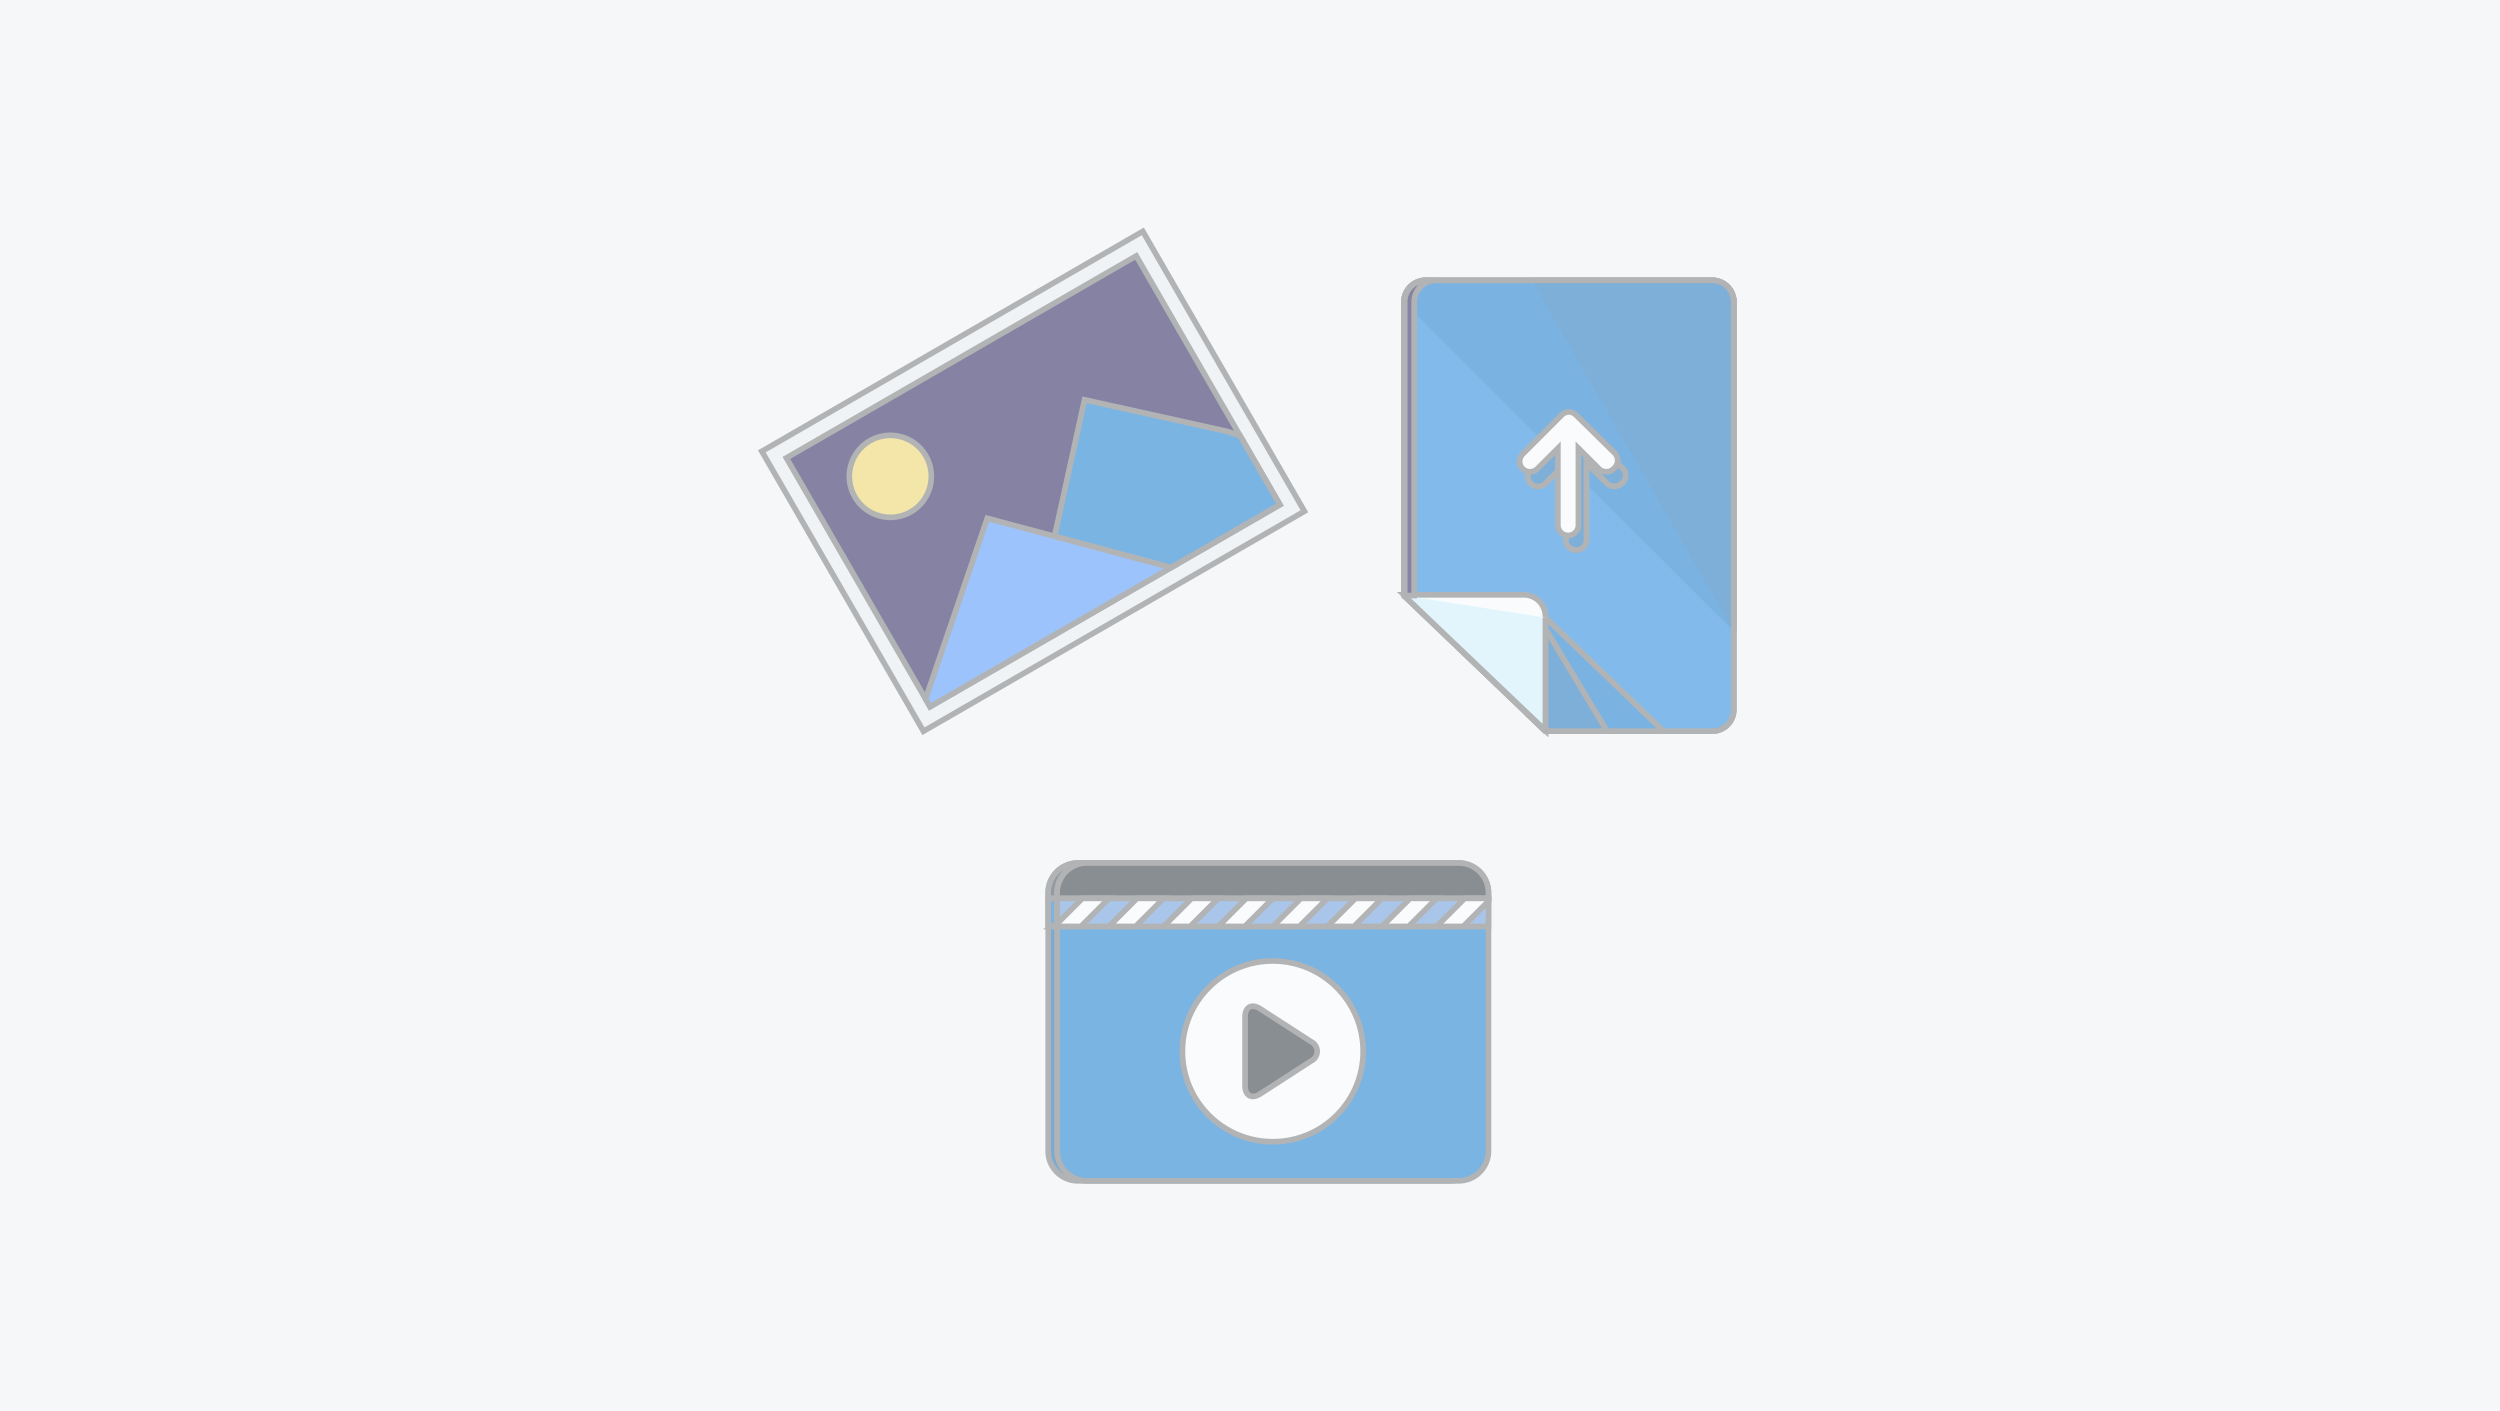 <svg xmlns="http://www.w3.org/2000/svg" width="443" height="250" viewBox="0 0 443 250">
  <g id="Group_16235" data-name="Group 16235" transform="translate(11076 1991)">
    <rect id="safe_image_3_" data-name="safe_image (3)" width="443" height="250" transform="translate(-11076 -1991)" fill="#f5f7f9"/>
    <g id="Group_16234" data-name="Group 16234" transform="translate(-11146.047 -2341.417)" opacity="0.5" style="mix-blend-mode: luminosity;isolation: isolate">
      <g id="video-player-svgrepo-com" transform="translate(255.786 503.339)">
        <g id="Group_16069" data-name="Group 16069" transform="translate(0 0)">
          <path id="Path_51130" data-name="Path 51130" d="M0,102.517a5.284,5.284,0,0,0,5.268,5.268h65.9a5.284,5.284,0,0,0,5.268-5.268V56.726a5.284,5.284,0,0,0-5.268-5.268H5.268A5.284,5.284,0,0,0,0,56.726Z" transform="translate(0 -51.458)" fill="#005fad" stroke="#707070" stroke-width="1"/>
          <path id="Path_51131" data-name="Path 51131" d="M76.436,57.732V56.726a5.284,5.284,0,0,0-5.268-5.268H5.268A5.284,5.284,0,0,0,0,56.726v1.005Z" transform="translate(0 -51.458)" fill="#333e48" stroke="#707070" stroke-width="1"/>
          <rect id="Rectangle_3964" data-name="Rectangle 3964" width="1.581" height="4.968" transform="translate(0 6.274)" fill="#0071ce" stroke="#707070" stroke-width="1"/>
          <path id="Path_51132" data-name="Path 51132" d="M4.54,102.49l-.79.488h.79Z" transform="translate(-2.96 -91.736)" fill="#c3c6c8" stroke="#707070" stroke-width="1"/>
        </g>
        <path id="Path_51133" data-name="Path 51133" d="M83.936,102.517a5.284,5.284,0,0,1-5.268,5.268h-65.9A5.284,5.284,0,0,1,7.5,102.517V56.726a5.284,5.284,0,0,1,5.268-5.268h65.9a5.284,5.284,0,0,1,5.268,5.268Z" transform="translate(-5.919 -51.458)" fill="#0071ce" stroke="#707070" stroke-width="1"/>
        <g id="Group_16070" data-name="Group 16070" transform="translate(23.782 17.36)">
          <circle id="Ellipse_3" data-name="Ellipse 3" cx="16.016" cy="16.016" r="16.016" transform="translate(0 0)" fill="#fff" stroke="#707070" stroke-width="1"/>
          <path id="Path_51134" data-name="Path 51134" d="M168.205,187.468c-1.46.945-2.654.295-2.654-1.444V173.8c0-1.739,1.194-2.388,2.654-1.444l9.022,5.838a1.894,1.894,0,0,1,0,3.435Z" transform="translate(-154.445 -163.897)" fill="#1e252b" stroke="#707070" stroke-width="1"/>
        </g>
        <path id="Path_51135" data-name="Path 51135" d="M7.5,57.732V56.726a5.284,5.284,0,0,1,5.268-5.268h65.9a5.284,5.284,0,0,1,5.268,5.268v1.005Z" transform="translate(-5.919 -51.458)" fill="#1e252b" stroke="#707070" stroke-width="1"/>
        <g id="Group_16071" data-name="Group 16071" transform="translate(1.581 6.274)">
          <rect id="Rectangle_3965" data-name="Rectangle 3965" width="76.436" height="4.968" transform="translate(0 0)" fill="#5e96dc" stroke="#707070" stroke-width="1"/>
          <path id="Path_51136" data-name="Path 51136" d="M41.01,81.229,36.041,86.2H40.75l4.968-4.968Zm-9.677,0L26.365,86.2h4.708l4.968-4.968Zm-9.676,0L16.688,86.2H21.4l4.968-4.968Zm-9.677,0L7.5,85.71V86.2h4.22l4.968-4.968Zm58.059,0L65.071,86.2h4.708l4.968-4.968Zm9.676,0L74.747,86.2h4.708l4.481-4.481v-.488Zm-29.029,0L45.718,86.2h4.708l4.968-4.968Zm9.676,0L55.394,86.2H60.1l4.968-4.968Z" transform="translate(-7.5 -81.229)" fill="#fff" stroke="#707070" stroke-width="1"/>
        </g>
      </g>
      <g id="file-svgrepo-com" transform="translate(318.826 400.098)">
        <path id="Path_51137" data-name="Path 51137" d="M120.553,0H69.9A3.827,3.827,0,0,0,66,3.9V55.852l25.069,24.03h29.485a3.827,3.827,0,0,0,3.9-3.9V3.9A3.827,3.827,0,0,0,120.553,0Z" transform="translate(-66)" fill="#0ee0b8" stroke="#707070" stroke-width="1"/>
        <path id="Path_51138" data-name="Path 51138" d="M120.553,0H69.9A3.827,3.827,0,0,0,66,3.9V55.852l25.069,24.03h29.485a3.827,3.827,0,0,0,3.9-3.9V3.9A3.827,3.827,0,0,0,120.553,0Z" transform="translate(-66)" fill="#1080dd" stroke="#707070" stroke-width="1"/>
        <path id="Path_51139" data-name="Path 51139" d="M124.45,62.217V3.9a3.827,3.827,0,0,0-3.9-3.9H69.9A3.827,3.827,0,0,0,66,3.9" transform="translate(-66)" fill="#0070cc" stroke="#707070" stroke-width="1"/>
        <path id="Path_51140" data-name="Path 51140" d="M241.049,62.217V3.9a3.827,3.827,0,0,0-3.9-3.9H205.2" transform="translate(-182.599)" fill="#0667b7" stroke="#707070" stroke-width="1"/>
        <path id="Path_51141" data-name="Path 51141" d="M200.4,348.8v19.483a1.648,1.648,0,0,0,.13.779l2.987,2.858c.26,0,.39.13.649.13h20.393L200.4,348.8Z" transform="translate(-178.579 -292.168)" fill="#0070cc" stroke="#707070" stroke-width="1"/>
        <path id="Path_51142" data-name="Path 51142" d="M200.4,348.8v19.483a1.648,1.648,0,0,0,.13.779l2.987,2.858c.26,0,.39.13.649.13h10.391l-11.69-19.483Z" transform="translate(-178.579 -292.168)" fill="#0667b7" stroke="#707070" stroke-width="1"/>
        <path id="Path_51143" data-name="Path 51143" d="M91.069,367.229h0V347.1a3.827,3.827,0,0,0-3.9-3.9H66Z" transform="translate(-66 -287.478)" fill="#fff" stroke="#707070" stroke-width="1"/>
        <path id="Path_51144" data-name="Path 51144" d="M66,344l25.069,23.9h0v-20" transform="translate(-66 -288.148)" fill="#d2f3ff" stroke="#707070" stroke-width="1"/>
        <path id="Path_51145" data-name="Path 51145" d="M68.489,55.852h0V3.9a3.827,3.827,0,0,1,3.9-3.9H70.7a3.827,3.827,0,0,0-3.9,3.9V55.852h1.689Z" transform="translate(-66.67)" fill="#160e4d" stroke="#707070" stroke-width="1"/>
        <path id="Path_51146" data-name="Path 51146" d="M217.751,167.069l-6.884-6.884a1.734,1.734,0,0,0-2.6,0l-6.884,6.884a1.837,1.837,0,0,0,2.6,2.6l3.637-3.637v13.638a1.818,1.818,0,1,0,3.637,0V166.03l3.637,3.637a1.883,1.883,0,0,0,2.6,0A1.754,1.754,0,0,0,217.751,167.069Z" transform="translate(-178.914 -133.687)" fill="#0667b7" stroke="#707070" stroke-width="1"/>
        <path id="Path_51147" data-name="Path 51147" d="M208.951,150.939l-6.884-6.754a1.734,1.734,0,0,0-2.6,0l-6.884,6.884a1.837,1.837,0,0,0,2.6,2.6l3.637-3.637v13.638a1.818,1.818,0,0,0,3.637,0V150.03l3.637,3.637a1.861,1.861,0,0,0,1.3.52,1.668,1.668,0,0,0,1.3-.52A1.9,1.9,0,0,0,208.951,150.939Z" transform="translate(-171.542 -120.285)" fill="#fff" stroke="#707070" stroke-width="1"/>
      </g>
      <g id="image-svgrepo-com" transform="translate(205.047 430.393) rotate(-30)">
        <g id="Group_16068" data-name="Group 16068" transform="translate(0)">
          <g id="Group_16067" data-name="Group 16067">
            <rect id="Rectangle_3963" data-name="Rectangle 3963" width="74.77" height="54.089" transform="translate(1.591 1.591)" fill="#160e4d" stroke="#707070" stroke-width="1"/>
            <path id="Path_51127" data-name="Path 51127" d="M77.952,57.271H0V0H77.952ZM3.182,54.089H74.77V3.182H3.182Z" fill="#ecf0f1" stroke="#707070" stroke-width="1"/>
          </g>
          <circle id="Ellipse_2" data-name="Ellipse 2" cx="7.269" cy="7.269" r="7.269" transform="translate(10.231 7.954)" fill="#f3d55a" stroke="#707070" stroke-width="1"/>
          <path id="Path_51128" data-name="Path 51128" d="M37.385,19.267,35.794,17.5,16.7,0,0,18.295l8.723,8.723,6.39,6.39H37.385Z" transform="translate(37.385 20.681)" fill="#0071ce" stroke="#707070" stroke-width="1"/>
          <path id="Path_51129" data-name="Path 51129" d="M0,23.836H49.317l-6.39-6.39L25.481,0,0,22.245Z" transform="translate(3.182 30.253)" fill="#438ffe" stroke="#707070" stroke-width="1"/>
        </g>
      </g>
    </g>
  </g>
</svg>

